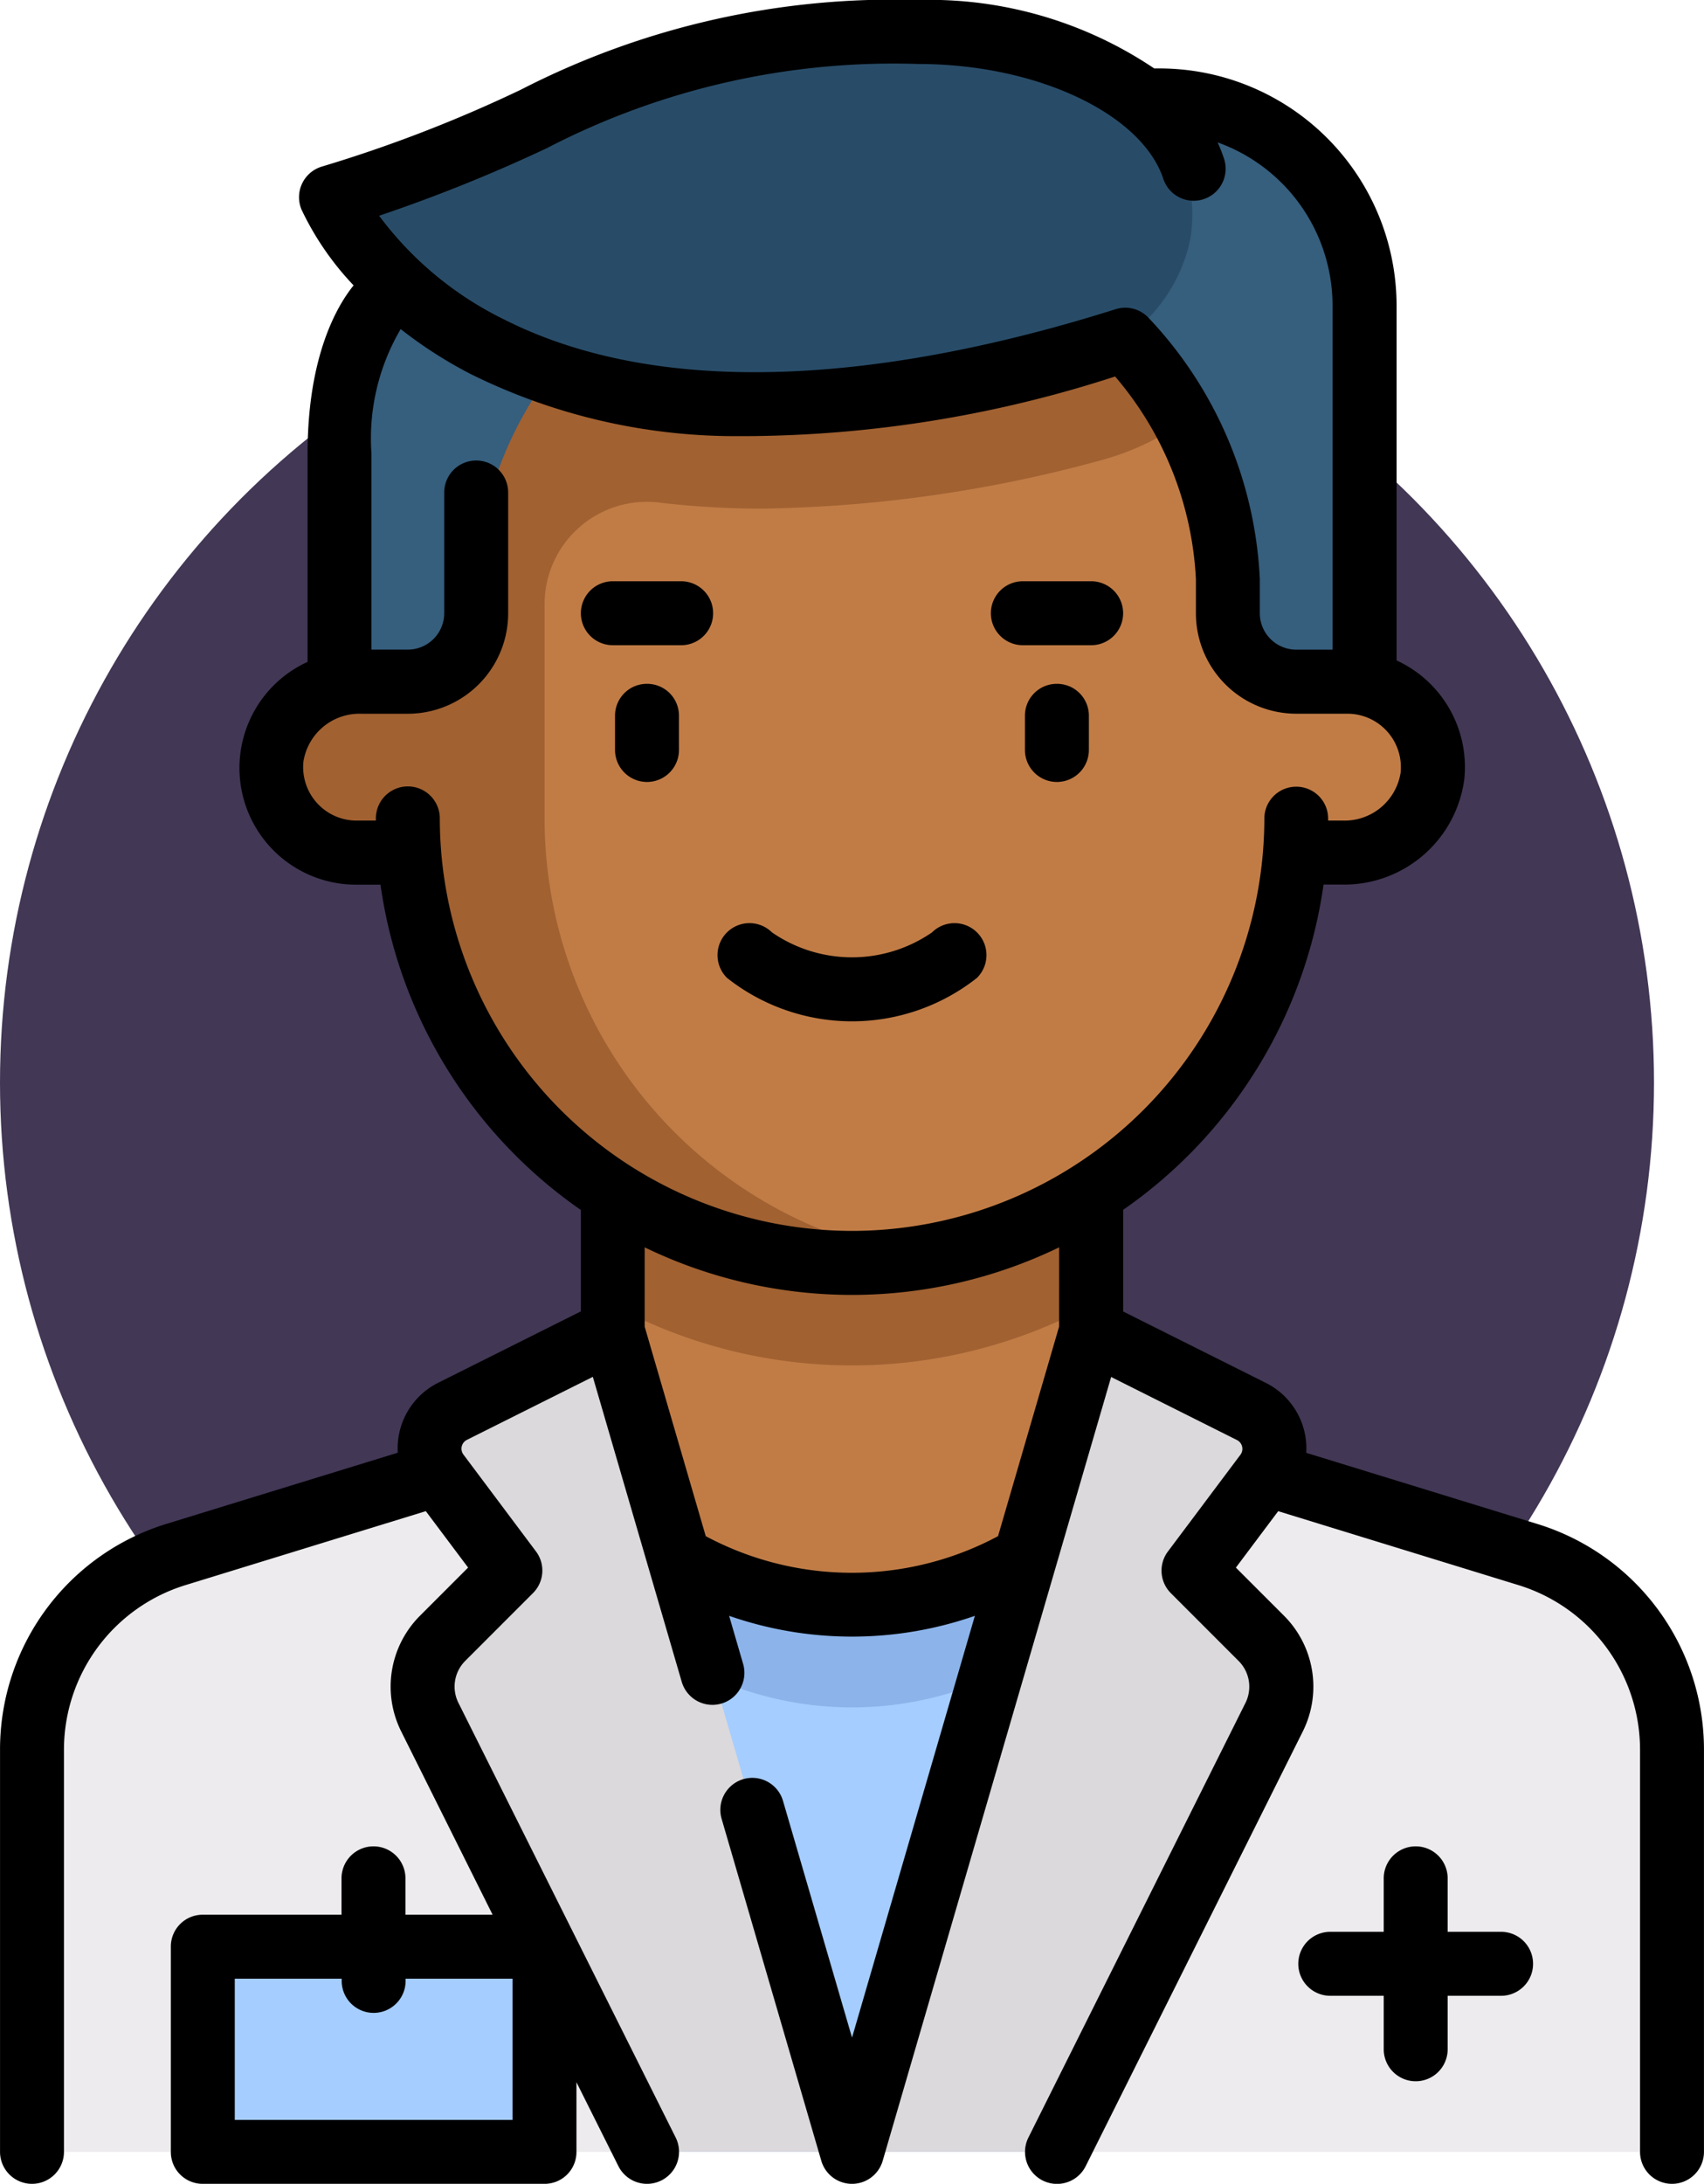 <svg xmlns="http://www.w3.org/2000/svg" width="53.572" height="68.61" viewBox="0 0 53.572 68.61">
  <g id="Grupo_1142390" data-name="Grupo 1142390" transform="translate(-217 -13189.99)">
    <circle id="Elipse_9797" data-name="Elipse 9797" cx="26" cy="26" r="26" transform="translate(217 13198)" fill="#423755"/>
    <g id="doctor_921059" transform="translate(160.887 13189.99)">
      <path id="Trazado_916489" data-name="Trazado 916489" d="M110.549,342.563l-11.321-3.33H79.562l-11.321,3.33a6.445,6.445,0,0,0-4.627,6.183V361.38h51.561V348.746A6.445,6.445,0,0,0,110.549,342.563Z" transform="translate(-6.496 -293.774)" fill="#edebed"/>
      <path id="Trazado_916490" data-name="Trazado 916490" d="M212.778,365.661H202.036l-2.148-21.484h15.039Z" transform="translate(-124.509 -298.056)" fill="#a5cdff"/>
      <path id="Trazado_916491" data-name="Trazado 916491" d="M200.377,349.064a10.7,10.7,0,0,0,14.062,0l.489-4.887H199.888Z" transform="translate(-124.509 -298.056)" fill="#8cb4eb"/>
      <path id="Trazado_916492" data-name="Trazado 916492" d="M207.407,279.055h0a7.519,7.519,0,0,1-7.519-7.519v-7.519h15.039v7.519A7.519,7.519,0,0,1,207.407,279.055Z" transform="translate(-124.509 -228.637)" fill="#c17c46"/>
      <path id="Trazado_916493" data-name="Trazado 916493" d="M199.888,269.635a15.827,15.827,0,0,0,15.039,0v-5.619H199.888Z" transform="translate(-124.509 -228.637)" fill="#a16131"/>
      <path id="Trazado_916494" data-name="Trazado 916494" d="M153.565,90.387h-1.611V79.645H124.025V90.387h-1.611a2.685,2.685,0,1,0,0,5.371h1.666a13.951,13.951,0,0,0,27.821,0h1.665a2.685,2.685,0,1,0,0-5.371Z" transform="translate(-55.09 -68.972)" fill="#c17c46"/>
      <path id="Trazado_916495" data-name="Trazado 916495" d="M124.116,79.645V90.387h-1.5a2.747,2.747,0,0,0-2.682,1.956,2.694,2.694,0,0,0,2.588,3.415h1.651a13.866,13.866,0,0,0,16.065,12.709,13.955,13.955,0,0,1-11.823-13.784V87.933a3.216,3.216,0,0,1,3.64-3.167,27.212,27.212,0,0,0,3.222.185,42.351,42.351,0,0,0,10.61-1.513,8.288,8.288,0,0,0,5-3.794Z" transform="translate(-55.181 -68.972)" fill="#a16131"/>
      <path id="Trazado_916496" data-name="Trazado 916496" d="M143.144,47.533l.134,4.3a11.862,11.862,0,0,0-3.223,7.519v1.326a2.148,2.148,0,0,1-1.882,2.132l-2.415.3V53.978C135.759,50.418,139.116,47.354,143.144,47.533Z" transform="translate(-68.973 -41.157)" fill="#365e7d"/>
      <path id="Trazado_916497" data-name="Trazado 916497" d="M268.871,321.759l-2.128-2.128,2.277-3.036a1.315,1.315,0,0,0-.464-1.966l-5.036-2.518L256,337.893h6.445l6.827-13.654A2.148,2.148,0,0,0,268.871,321.759Z" transform="translate(-173.102 -270.288)" fill="#dbd9dc"/>
      <path id="Trazado_916498" data-name="Trazado 916498" d="M320.264,23.484,320.13,31a11.862,11.862,0,0,1,3.223,7.519v1.326a2.148,2.148,0,0,0,1.882,2.132l2.415.3V29.929C327.649,26.369,324.293,23.3,320.264,23.484Z" transform="translate(-228.638 -20.33)" fill="#365e7d"/>
      <path id="Trazado_916499" data-name="Trazado 916499" d="M155.9,321.759l2.128-2.128-2.277-3.036a1.315,1.315,0,0,1,.464-1.966l5.036-2.518,7.519,25.781H162.32l-6.827-13.654A2.148,2.148,0,0,1,155.9,321.759Z" transform="translate(-85.866 -270.288)" fill="#dbd9dc"/>
      <path id="Trazado_916500" data-name="Trazado 916500" d="M154.448,7.5c-8.962,0-10.68,2.724-17.581,4.923a.752.752,0,0,0-.42,1.12c1.5,2.342,7.071,8.448,22.906,4.3a5.018,5.018,0,0,0,3.656-3.86h0a5.022,5.022,0,0,0-2.878-5.32A13.228,13.228,0,0,0,154.448,7.5Z" transform="translate(-69.468 -6.495)" fill="#284c68"/>
      <rect id="Rectángulo_404467" data-name="Rectángulo 404467" width="10.742" height="6.446" transform="translate(62.489 61.16)" fill="#a5cdff"/>
      <path id="Trazado_916501" data-name="Trazado 916501" d="M201.41,160.322a1,1,0,0,0-1.005,1.005V162.4a1.005,1.005,0,0,0,2.01,0v-1.074A1,1,0,0,0,201.41,160.322Z" transform="translate(-124.956 -138.838)"/>
      <path id="Trazado_916502" data-name="Trazado 916502" d="M297.6,160.322a1,1,0,0,0-1.005,1.005V162.4a1.005,1.005,0,1,0,2.01,0v-1.074A1,1,0,0,0,297.6,160.322Z" transform="translate(-208.259 -138.838)"/>
      <path id="Trazado_916503" data-name="Trazado 916503" d="M232.61,218.155a1,1,0,1,0-1.411-1.431,4.43,4.43,0,0,1-5.034,0,1,1,0,1,0-1.412,1.431,6.34,6.34,0,0,0,7.857,0Z" transform="translate(-145.783 -187.432)"/>
      <path id="Trazado_916504" data-name="Trazado 916504" d="M195.542,136.274h-2.148a1.005,1.005,0,1,0,0,2.01h2.148a1.005,1.005,0,1,0,0-2.01Z" transform="translate(-118.014 -118.013)"/>
      <path id="Trazado_916505" data-name="Trazado 916505" d="M289.587,138.284h2.148a1.005,1.005,0,0,0,0-2.01h-2.148a1.005,1.005,0,0,0,0,2.01Z" transform="translate(-201.317 -118.013)"/>
      <path id="Trazado_916506" data-name="Trazado 916506" d="M104.424,47.872,97.18,45.644a2.3,2.3,0,0,0-1.276-2.2l-4.48-2.24V38.009a14.992,14.992,0,0,0,6.3-10.218h.6a3.808,3.808,0,0,0,3.825-3.314,3.685,3.685,0,0,0-2.129-3.728V9.6a7.459,7.459,0,0,0-7.45-7.45H92.4A12.67,12.67,0,0,0,84.98,0a25.623,25.623,0,0,0-12.5,2.822,43.588,43.588,0,0,1-6.243,2.41,1.005,1.005,0,0,0-.645,1.352,9.118,9.118,0,0,0,1.638,2.382c-.5.616-1.447,2.19-1.447,5.287v6.541a3.666,3.666,0,0,0,1.542,7h.75a14.987,14.987,0,0,0,6.3,10.22V41.2l-4.48,2.24a2.3,2.3,0,0,0-1.276,2.2l-7.244,2.227a7.413,7.413,0,0,0-5.261,7.121V67.605a1.005,1.005,0,0,0,2.01,0V54.993a5.413,5.413,0,0,1,3.842-5.2L69.5,47.476l1.33,1.773-1.511,1.511a3.149,3.149,0,0,0-.591,3.64L71.6,60.155h-2.74V59.012a1.005,1.005,0,1,0-2.01,0v1.143H62.489a1,1,0,0,0-1.005,1.005v6.445a1,1,0,0,0,1.005,1.005H73.231a1,1,0,0,0,1.005-1.005V65.417l1.319,2.637a1.005,1.005,0,0,0,1.8-.9L70.526,53.5a1.142,1.142,0,0,1,.214-1.32l2.128-2.128a1,1,0,0,0,.093-1.314L70.684,45.7a.31.31,0,0,1,.109-.464l3.958-1.979,2.795,9.581a1.005,1.005,0,1,0,1.93-.563l-.44-1.51a11.76,11.76,0,0,0,7.726,0L82.9,64.016,80.73,56.579a1.005,1.005,0,1,0-1.93.563l3.134,10.744a1.005,1.005,0,0,0,1.93,0l7.182-24.625L95,45.241a.31.31,0,0,1,.11.464l-2.277,3.036a1,1,0,0,0,.093,1.314l2.128,2.128a1.142,1.142,0,0,1,.214,1.32L88.445,67.156a1.005,1.005,0,1,0,1.8.9L97.07,54.4a3.15,3.15,0,0,0-.591-3.64L94.968,49.25l1.33-1.773,7.535,2.317a5.412,5.412,0,0,1,3.841,5.2V67.605a1.005,1.005,0,0,0,2.01,0V54.993A7.413,7.413,0,0,0,104.424,47.872ZM72.226,66.6H63.494V62.165h3.361v.069a1.005,1.005,0,1,0,2.01,0v-.069h3.361V66.6ZM73.309,4.653A23.672,23.672,0,0,1,84.98,2.01c3.708,0,7.021,1.552,7.707,3.61a1.005,1.005,0,0,0,1.907-.636,4.741,4.741,0,0,0-.2-.51A5.449,5.449,0,0,1,98.007,9.6V20.41H96.863a1.145,1.145,0,0,1-1.143-1.143V18.192A12.8,12.8,0,0,0,92.2,9.962a1.006,1.006,0,0,0-1.013-.248c-5.579,1.762-13.446,3.247-19.237.317a10.812,10.812,0,0,1-3.918-3.253A49.435,49.435,0,0,0,73.309,4.653Zm16.1,37.028-1.919,6.581a9.751,9.751,0,0,1-9.189,0l-1.92-6.582V39.188a14.947,14.947,0,0,0,13.029,0ZM82.9,38.671A12.974,12.974,0,0,1,69.94,25.712a1.005,1.005,0,1,0-2.01,0v.069h-.606a1.681,1.681,0,0,1-1.671-1.857,1.783,1.783,0,0,1,1.825-1.5h1.458a3.157,3.157,0,0,0,3.153-3.153V15.473a1.005,1.005,0,0,0-2.01,0v3.793a1.145,1.145,0,0,1-1.143,1.143H67.791V14.253a6.774,6.774,0,0,1,.919-3.914,13.814,13.814,0,0,0,2.177,1.4A18.762,18.762,0,0,0,78.944,13.7a38.038,38.038,0,0,0,12.227-1.872,10.592,10.592,0,0,1,2.54,6.368v1.074a3.157,3.157,0,0,0,3.153,3.153h1.611a1.681,1.681,0,0,1,1.671,1.857,1.783,1.783,0,0,1-1.825,1.5h-.453v-.059a1,1,0,0,0-1-1.005h0a1,1,0,0,0-1.005,1A12.976,12.976,0,0,1,82.9,38.671Z"/>
      <path id="Trazado_916507" data-name="Trazado 916507" d="M367.1,435.556h-1.68v-1.68a1.005,1.005,0,0,0-2.01,0v1.68h-1.681a1.005,1.005,0,0,0,0,2.01h1.681v1.68a1.005,1.005,0,0,0,2.01,0v-1.68h1.68a1.005,1.005,0,0,0,0-2.01Z" transform="translate(-263.794 -374.864)"/>
    </g>
  </g>
</svg>
